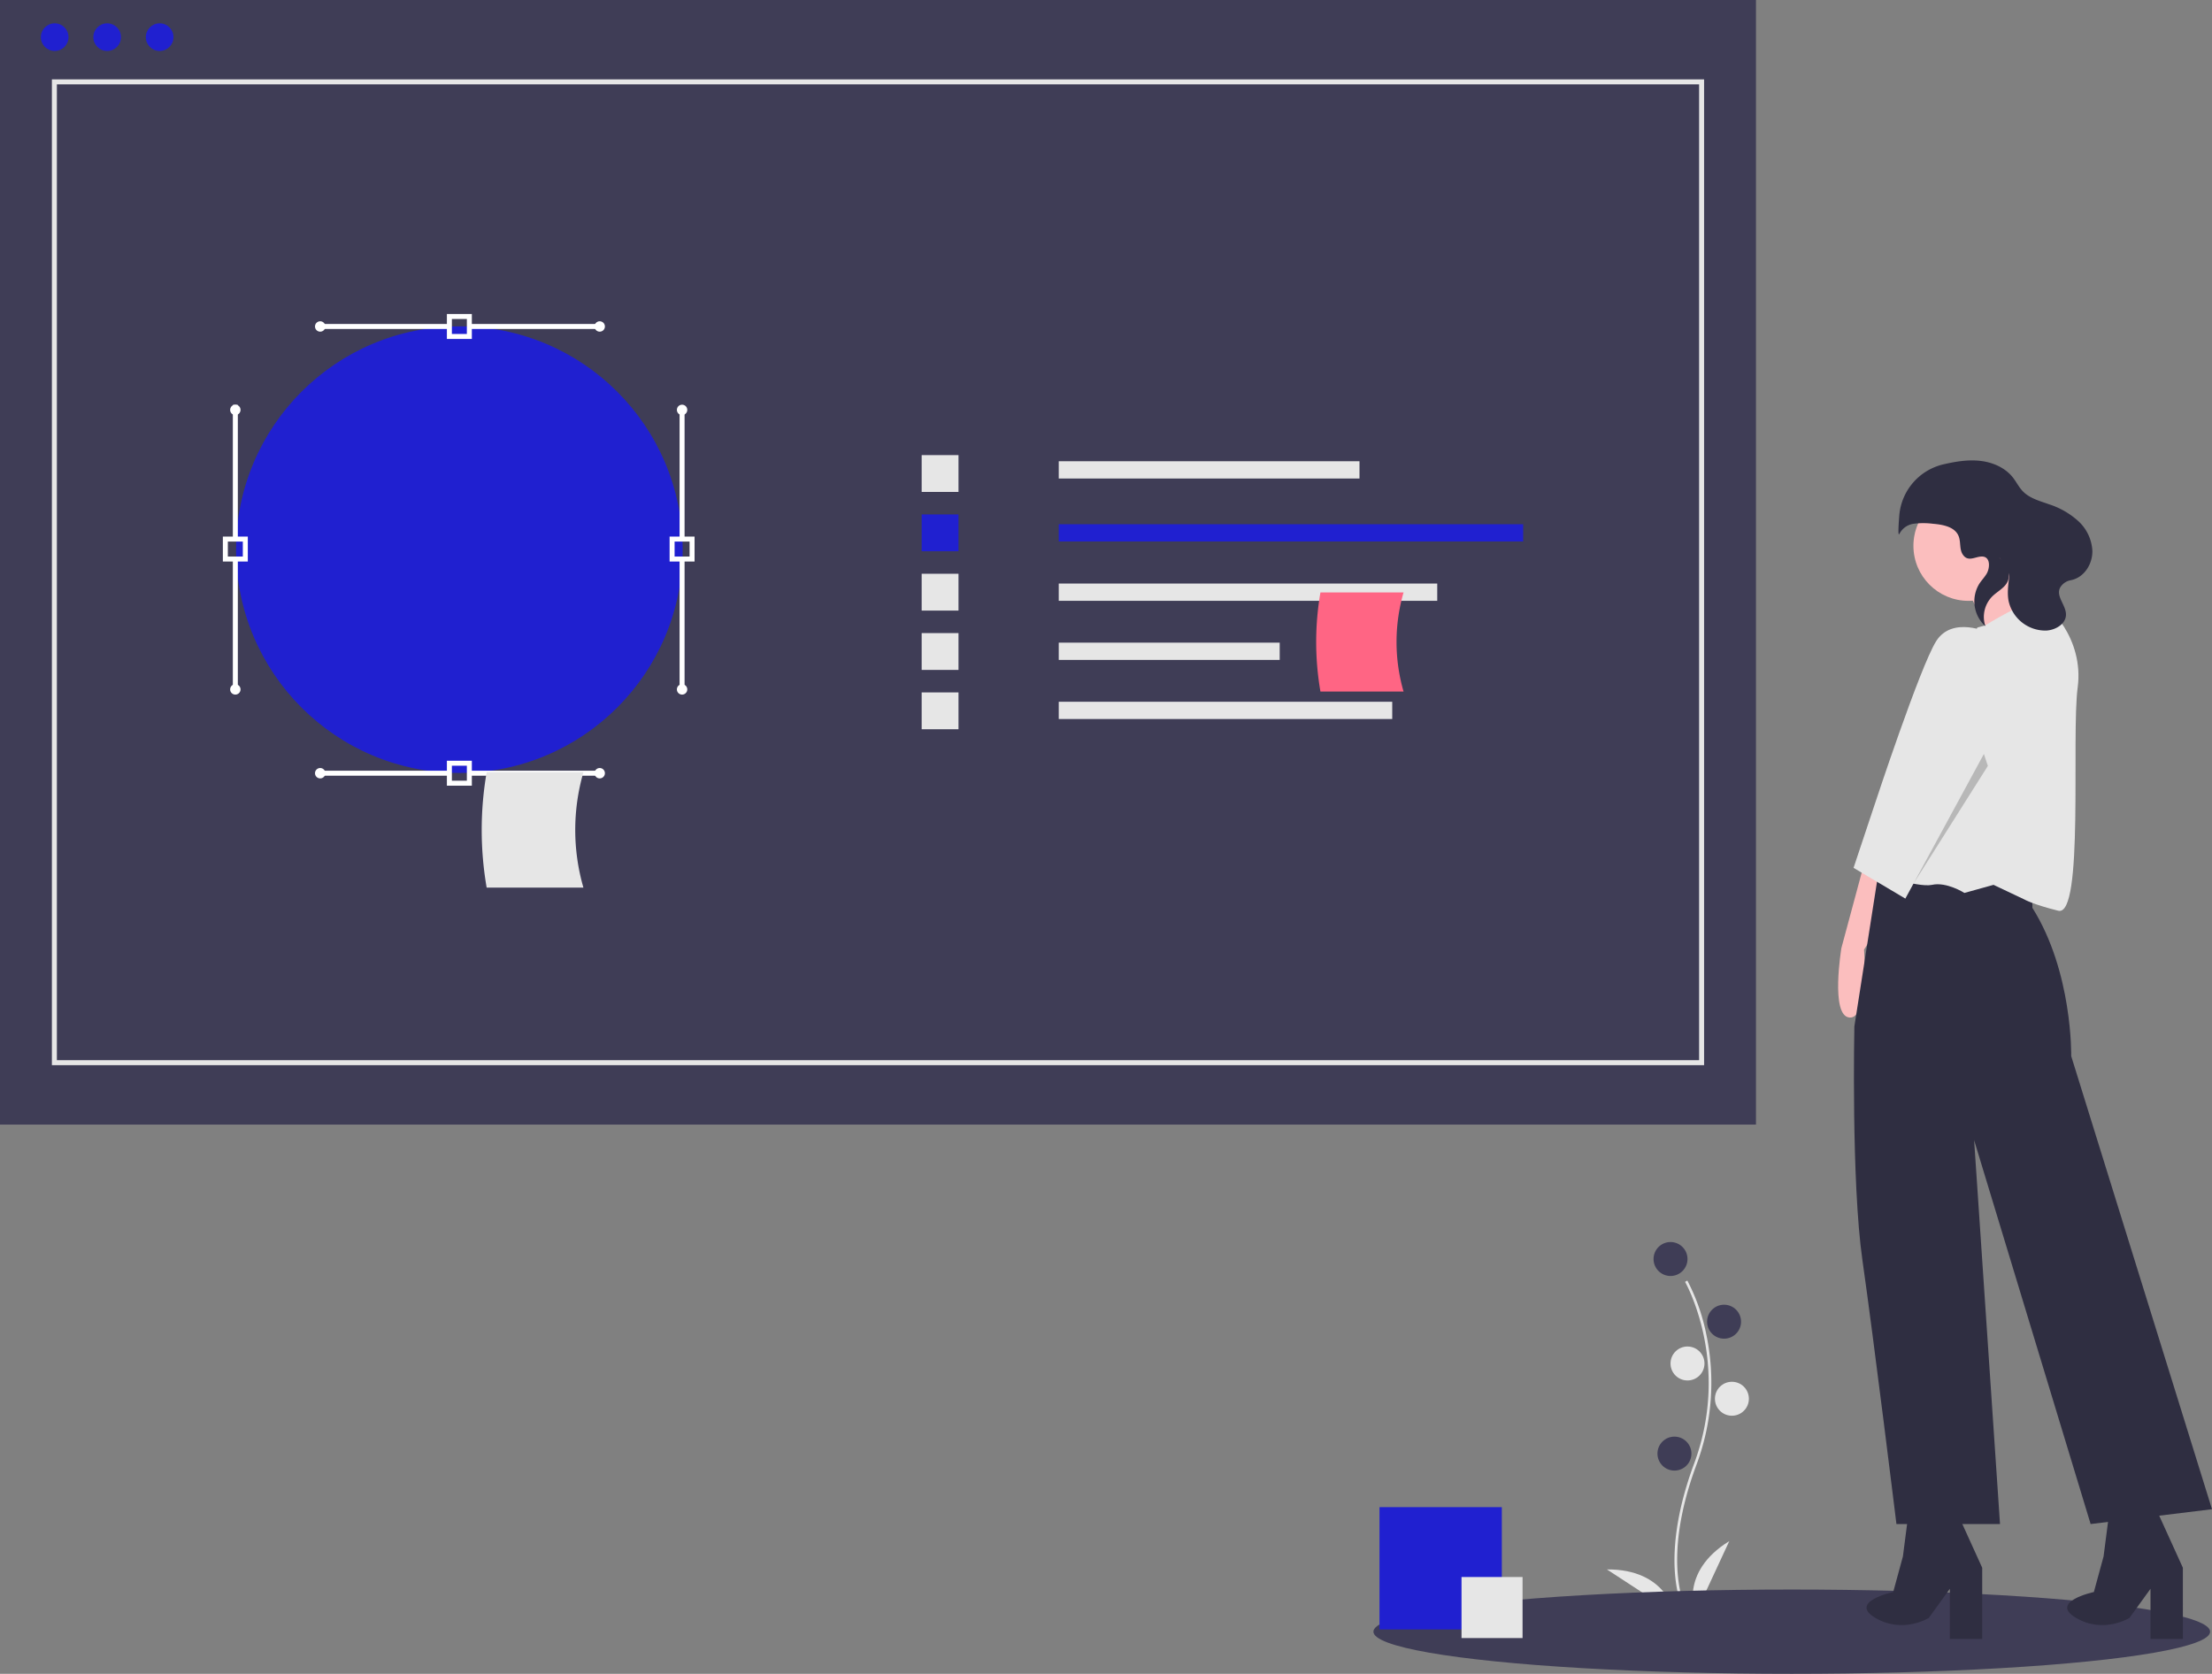 <svg id="eae92b3c-f2dd-4107-b6f3-1e0441e28c2a" data-name="Layer 1" xmlns="http://www.w3.org/2000/svg" width="886.295" height="670.668" viewBox="0 0 886.295 670.668"><rect x="0" y="0" width="886.295" height="670.668" fill="#808080" stroke="none"/><title>redesign_feedback</title><path d="M832.023,761.219c-.12-.196-2.952-4.924-3.933-14.742-.9-9.008-.321-24.19,7.553-45.369,14.917-40.122-3.438-72.495-3.625-72.817l.906-.525a80.36,80.36,0,0,1,7.582,21.478,93.703,93.703,0,0,1-3.881,52.229c-14.892,40.053-3.821,59.014-3.707,59.202Z" transform="translate(-156.852 -114.666)" fill="#e6e6e6"/><circle cx="669.337" cy="504.466" r="6.803" fill="#3f3d56"/><circle cx="690.793" cy="529.584" r="6.803" fill="#3f3d56"/><circle cx="676.14" cy="546.33" r="6.803" fill="#e6e6e6"/><circle cx="693.933" cy="560.459" r="6.803" fill="#e6e6e6"/><circle cx="670.907" cy="582.438" r="6.803" fill="#3f3d56"/><path d="M836.133,761.47s-6.803-16.746,13.606-29.305Z" transform="translate(-156.852 -114.666)" fill="#e6e6e6"/><path d="M827.766,761.166s-3.096-17.808-27.059-17.655Z" transform="translate(-156.852 -114.666)" fill="#e6e6e6"/><ellipse cx="717.919" cy="653.786" rx="167.624" ry="16.882" fill="#3f3d56"/><rect width="703.576" height="450.601" fill="#3f3d56"/><circle cx="21.912" cy="14.883" r="5.54" fill="#2020d0"/><circle cx="42.94" cy="14.883" r="5.54" fill="#2020d0"/><circle cx="63.968" cy="14.883" r="5.54" fill="#2020d0"/><rect x="424.214" y="184.814" width="120.502" height="6.917" fill="#e6e6e6"/><rect x="424.214" y="210.046" width="186.081" height="6.917" fill="#2020d0"/><rect x="424.214" y="233.818" width="151.652" height="6.917" fill="#e6e6e6"/><rect x="424.214" y="257.501" width="88.532" height="6.917" fill="#e6e6e6"/><rect x="424.214" y="281.184" width="133.618" height="6.917" fill="#e6e6e6"/><rect x="369.291" y="182.354" width="14.755" height="14.755" fill="#e6e6e6"/><rect x="369.291" y="206.127" width="14.755" height="14.755" fill="#2020d0"/><rect x="369.291" y="229.899" width="14.755" height="14.755" fill="#e6e6e6"/><rect x="369.291" y="253.672" width="14.755" height="14.755" fill="#e6e6e6"/><rect x="369.291" y="277.444" width="14.755" height="14.755" fill="#e6e6e6"/><path d="M719.224,391.755H685.921a116.477,116.477,0,0,1,0-39.707h33.303A71.446,71.446,0,0,0,719.224,391.755Z" transform="translate(-156.852 -114.666)" fill="#ff6584"/><circle cx="184.058" cy="220.234" r="89.47" fill="#2020d0"/><path d="M345.91,250.479h-10v-10h10Zm-8-2h6v-6h-6Z" transform="translate(-156.852 -114.666)" fill="#fff"/><rect x="187.293" y="129.813" width="53" height="2" fill="#fff"/><circle cx="240.293" cy="130.813" r="2.083" fill="#fff"/><rect x="128.293" y="129.813" width="52" height="2" fill="#fff"/><circle cx="128.293" cy="130.813" r="2.083" fill="#fff"/><path d="M435.146,339.664h-10v-10h10Zm-8-2h6v-6h-6Z" transform="translate(-156.852 -114.666)" fill="#fff"/><rect x="272.293" y="224.233" width="2" height="52" fill="#fff"/><circle cx="273.293" cy="276.234" r="2.083" fill="#fff"/><rect x="272.293" y="164.233" width="2" height="52" fill="#fff"/><circle cx="273.293" cy="164.234" r="2.083" fill="#fff"/><path d="M256.146,339.664h-10v-10h10Zm-8-2h6v-6h-6Z" transform="translate(-156.852 -114.666)" fill="#fff"/><rect x="93.293" y="224.233" width="2" height="52" fill="#fff"/><circle cx="94.293" cy="276.234" r="2.083" fill="#fff"/><rect x="93.293" y="162.233" width="2" height="54" fill="#fff"/><circle cx="94.293" cy="164.234" r="2.083" fill="#fff"/><path d="M345.91,429.479h-10v-10h10Zm-8-2h6v-6h-6Z" transform="translate(-156.852 -114.666)" fill="#fff"/><rect x="188.293" y="308.813" width="53" height="2" fill="#fff"/><circle cx="240.293" cy="309.813" r="2.083" fill="#fff"/><rect x="128.293" y="308.813" width="52" height="2" fill="#fff"/><circle cx="128.293" cy="309.813" r="2.083" fill="#fff"/><path d="M390.615,470.325H351.846a135.595,135.595,0,0,1,0-46.224h38.769A83.173,83.173,0,0,0,390.615,470.325Z" transform="translate(-156.852 -114.666)" fill="#e6e6e6"/><path d="M903.741,460.782l-9.078,33.717s-4.539,27.233,3.242,27.881,5.836-27.233,5.836-27.233l14.913-23.343Z" transform="translate(-156.852 -114.666)" fill="#fbbebe"/><path d="M971.175,478.414V467.851l-61.587-4.15-9.738,62.249s-1.297,62.06,3.242,93.749,13.616,105.633,13.616,105.633h41.498L947.832,571.503l46.685,153.828,48.63-5.942L986.736,537.833S987.385,504.162,971.175,478.414Z" transform="translate(-156.852 -114.666)" fill="#2f2e41"/><path d="M921.896,718.199l-2.594,20.101-3.89,14.265s-18.155,3.89-7.132,10.374,21.397,0,21.397,0l8.429-11.671v20.101h12.968V742.838L941.348,721.441Z" transform="translate(-156.852 -114.666)" fill="#2f2e41"/><path d="M1002.298,718.199l-2.594,20.101-3.89,14.265s-18.155,3.89-7.132,10.374,21.397,0,21.397,0l8.429-11.671v20.101h12.968V742.838l-9.726-21.397Z" transform="translate(-156.852 -114.666)" fill="#2f2e41"/><circle cx="788.71" cy="218.705" r="22.046" fill="#fbbebe"/><polygon points="803.299 228.107 821.455 250.152 799.409 258.582 789.034 237.833 803.299 228.107" fill="#fbbebe"/><path d="M949.129,366.115l3.135-.862s16.317-10.161,20.856-9.513,18.804,14.913,16.21,34.365,2.594,92.073-7.781,89.48-13.617-4.539-13.617-4.539l-12.32-5.836-11.671,3.242s-7.132-4.539-12.968-3.242-24.639-5.187-24.639-5.187Z" transform="translate(-156.852 -114.666)" fill="#e6e6e6"/><path d="M953.735,368.194s-14.656-6.942-21.14,3.432-24.639,65.489-24.639,65.489l-8.429,25.288,20.749,12.32,40.849-75.215S967.094,377.082,953.735,368.194Z" transform="translate(-156.852 -114.666)" fill="#e6e6e6"/><path d="M943.26,336.809c-1.386-2.133-.685-5.033-1.657-7.383-1.526-3.691-6.268-4.556-10.248-4.892a30.546,30.546,0,0,0-7.94.021,7.621,7.621,0,0,0-5.507,3.993c-.589,1.181-.44-2.519-.063-7.268a22.957,22.957,0,0,1,17.606-20.538q.084-.02.167-.039c4.845-1.118,9.841-1.94,14.78-1.36s9.861,2.712,12.943,6.614c1.409,1.783,2.405,3.887,3.977,5.527,2.763,2.883,6.859,3.932,10.621,5.27a32.046,32.046,0,0,1,11.646,6.719,17.37,17.37,0,0,1,5.63,11.937c.079,5.267-3.271,10.703-8.67,11.742a6.062,6.062,0,0,0-2.589,1.117c-5.155,3.997.726,8.181.685,12.681-.034,3.755-4.214,6.202-7.965,6.377a15.113,15.113,0,0,1-15.052-11.958c-.565-3.081-.129-6.246.239-9.358.421-3.561-7.249-11.947-2.182-5.801a8.815,8.815,0,0,1,1.937,4.078c.843,4.91-3.625,6.562-6.443,9.283a11.676,11.676,0,0,0-2.826,12.019A13.461,13.461,0,0,1,949.902,348.591c.908-1.392,2.077-2.603,2.938-4.025,1.343-2.218,1.714-7.043-2.046-6.911C948.111,337.75,945.323,339.984,943.26,336.809Z" transform="translate(-156.852 -114.666)" fill="#2f2e41"/><polygon points="796.491 306.888 766.664 354.088 794.894 302.109 796.491 306.888" opacity="0.2"/><rect x="552.737" y="603.889" width="49.01" height="49.01" fill="#2020d0"/><rect x="585.594" y="631.888" width="24.458" height="24.458" fill="#e6e6e6"/><path d="M839.641,541.467h-662v-395h662Zm-660-2h658v-391h-658Z" transform="translate(-156.852 -114.666)" fill="#e6e6e6"/></svg>